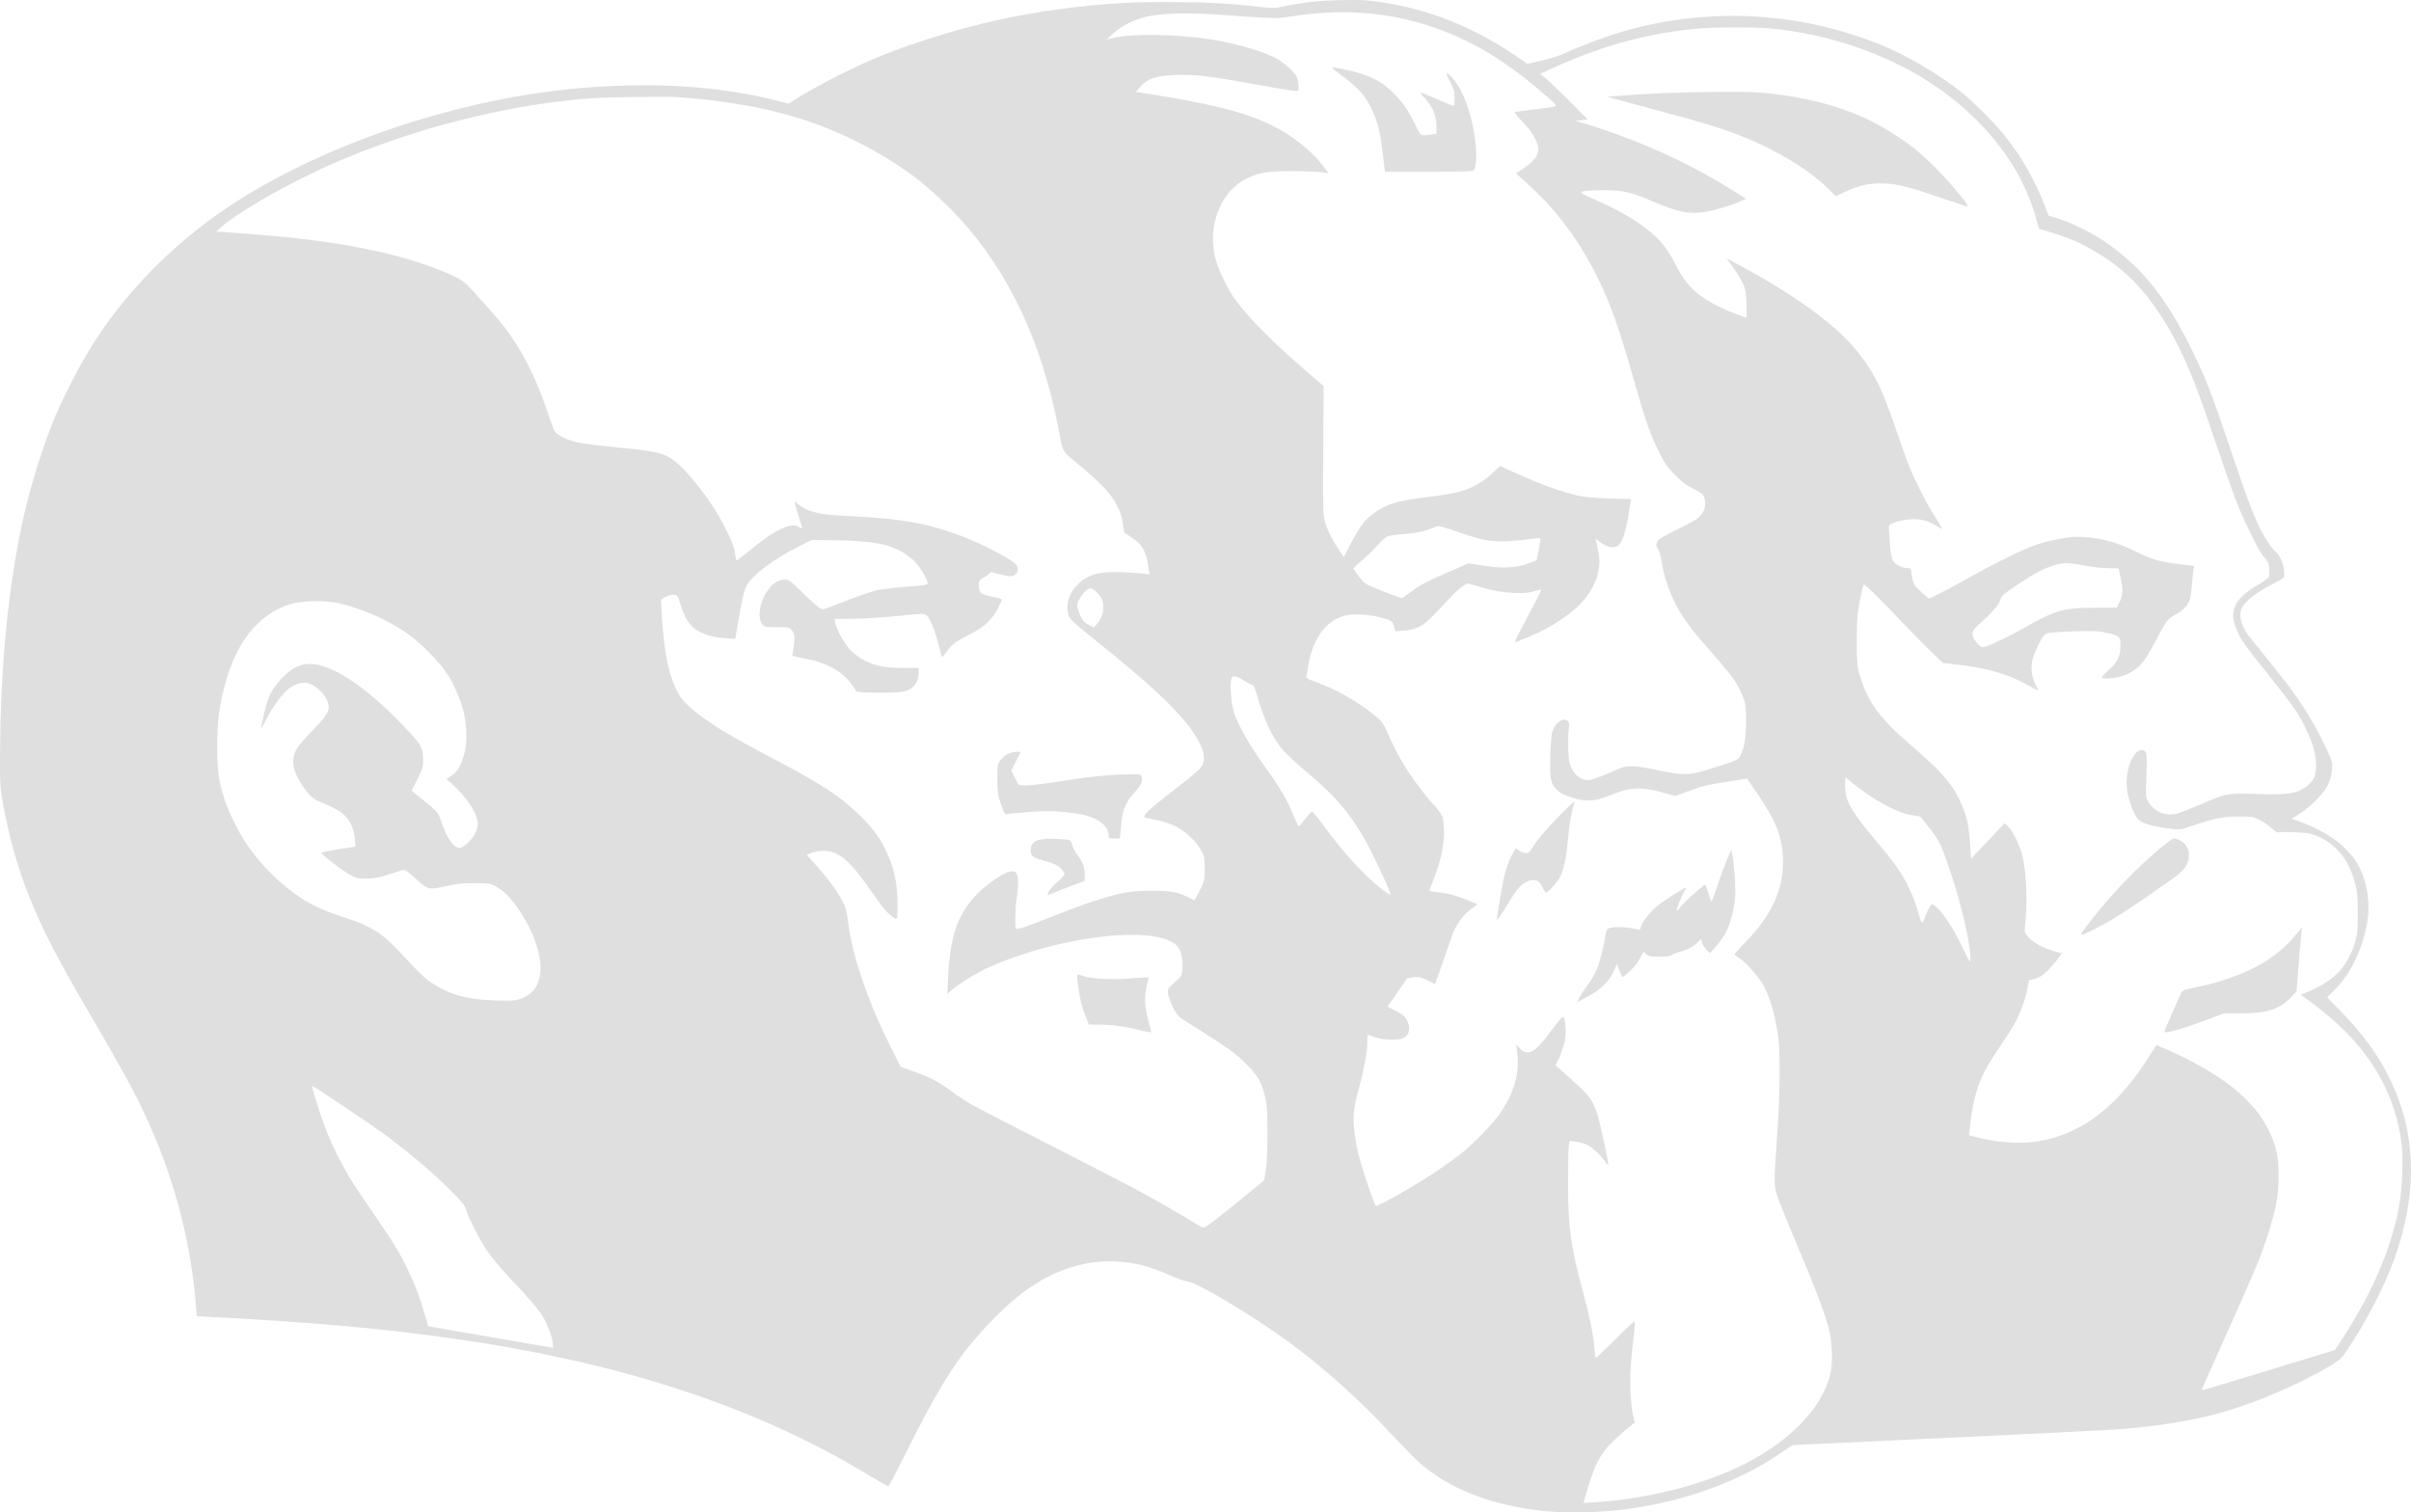 <svg width="526" height="330" viewBox="0 0 526 330" fill="none" xmlns="http://www.w3.org/2000/svg">
<path fill-rule="evenodd" clip-rule="evenodd" d="M297.763 0.05C309.42 1.122 320.355 5.151 330.654 12.169L333.258 13.944L336.547 13.174C338.356 12.75 340.571 12.041 341.469 11.599C344.118 10.294 350.359 7.936 353.855 6.921C363.933 3.992 374.6 2.896 384.842 3.737C393.751 4.469 401.966 6.411 410.275 9.751C415.797 11.97 423.114 16.261 427.821 20.04C430.475 22.171 435.072 26.756 437.19 29.386C438.163 30.594 439.656 32.632 440.507 33.915C442.398 36.765 444.86 41.563 446.047 44.712L446.93 47.054L448.887 47.648C451.764 48.522 456.194 50.694 459.184 52.699C462.128 54.672 465.859 57.927 468.012 60.401C471.64 64.572 474.567 69.082 477.678 75.303C481.093 82.13 482.292 85.193 486.889 98.827C490.065 108.249 491.196 111.312 492.751 114.711C493.781 116.96 495.929 120.207 496.544 120.443C496.739 120.519 497.196 121.175 497.558 121.901C498.239 123.267 498.589 125.493 498.207 126.033C498.087 126.202 497.188 126.744 496.208 127.237C492.431 129.136 489.992 130.981 489.163 132.566C488.36 134.103 488.832 136.349 490.405 138.471C490.803 139.009 492.686 141.363 494.588 143.703C498.843 148.939 500.907 151.695 502.707 154.545C504.677 157.662 506.042 160.158 507.564 163.421C508.816 166.107 508.88 166.354 508.746 168.02C508.656 169.14 508.335 170.332 507.865 171.296C506.975 173.117 504.287 175.858 501.801 177.48L500.003 178.652L502.075 179.409C505.508 180.662 509.012 182.668 511.024 184.533C512.043 185.478 513.344 186.955 513.914 187.815C516.323 191.448 517.286 196.874 516.377 201.692C515.335 207.212 512.773 212.5 509.581 215.716L507.709 217.603L510.801 220.794C515.713 225.865 518.837 230.189 521.436 235.513C525.723 244.295 526.989 253.742 525.237 263.865C523.984 271.106 521.713 277.464 517.577 285.31C515.659 288.948 513.049 293.278 511.412 295.537C510.693 296.529 509.806 297.207 507.524 298.505C499.001 303.356 489.469 307.167 480.858 309.168C475.255 310.471 468.244 311.449 460.987 311.941C458.725 312.094 442.074 312.915 423.984 313.765L391.092 315.311L387.94 317.42C379.285 323.213 368.341 327.245 356.282 329.086C349.496 330.122 341.021 330.294 335.177 329.516C323.653 327.98 314.656 324.102 308.489 318.013C307.33 316.869 304.49 313.92 302.176 311.46C295.954 304.843 288.293 298.042 281.18 292.821C273.259 287.007 260.749 279.566 258.896 279.566C258.489 279.566 256.744 278.935 255.019 278.164C250.94 276.341 247.457 275.454 243.629 275.263C240.148 275.089 237.514 275.406 234.036 276.416C226.821 278.512 220.235 283.396 212.578 292.328C207.833 297.864 203.851 304.474 197.308 317.672C195.5 321.32 193.91 324.304 193.775 324.304C193.641 324.304 191.728 323.209 189.526 321.869C165.274 307.123 135.922 297.413 99.866 292.211C83.822 289.896 69.081 288.562 46.384 287.37L42.925 287.189L42.742 284.818C41.789 272.415 38.668 259.673 33.695 247.892C30.516 240.359 28.013 235.639 19.414 220.966C16.583 216.136 12.998 209.713 11.447 206.694C5.918 195.932 2.747 186.759 0.715 175.649C0.009 171.792 -0.03 171.145 0.011 164.151C0.123 145.614 1.743 128.713 4.774 114.472C6.458 106.563 9.409 97.023 12.182 90.525C14.055 86.136 17.681 79.176 20.067 75.391C26.879 64.58 36.073 54.919 47.041 47.047C59.956 37.777 78.423 29.487 97.329 24.472C111.258 20.778 123.424 18.992 137.006 18.649C148.653 18.354 159.965 19.508 169.459 21.96L172.036 22.625L173.571 21.641C176.242 19.928 182.095 16.772 186.069 14.904C191.184 12.499 195.704 10.725 201.829 8.719C212.704 5.156 223.285 2.848 234.721 1.544C241.968 0.717 247.027 0.438 254.73 0.441C262.452 0.444 267.919 0.72 273.896 1.407C277.546 1.826 278.008 1.827 279.926 1.418C284.008 0.546 287.552 0.142 292.007 0.04C294.494 -0.017 297.084 -0.013 297.763 0.05ZM287.21 2.913C285.401 3.069 282.811 3.388 281.454 3.624C278.776 4.088 277.283 4.052 266.927 3.274C259.491 2.716 253.025 2.876 249.933 3.695C246.997 4.473 244.766 5.605 242.944 7.242L241.436 8.597L243.218 8.209C247.39 7.3 256.726 7.457 263.912 8.556C269.707 9.443 275.948 11.281 278.757 12.929C280.386 13.886 282.333 15.671 282.861 16.694C283.282 17.51 283.482 19.487 283.174 19.796C282.973 19.997 281.409 19.76 273.094 18.266C264.248 16.677 261.541 16.336 257.762 16.335C254.313 16.333 252.019 16.717 250.371 17.57C249.949 17.789 249.193 18.436 248.691 19.008L247.779 20.048L248.993 20.235C263.652 22.489 271.095 24.322 277.047 27.146C281.677 29.342 285.922 32.651 288.629 36.174L289.853 37.767L288.258 37.557C287.38 37.441 284.442 37.349 281.728 37.353C276.327 37.36 274.544 37.666 271.734 39.069C269.808 40.031 267.708 42.138 266.604 44.217C264.629 47.937 264.113 52.206 265.142 56.309C265.788 58.884 267.946 63.351 269.59 65.516C272.985 69.987 278.09 75.081 285.802 81.69L288.779 84.242L288.68 98.259C288.588 111.256 288.617 112.395 289.084 113.911C289.703 115.92 290.643 117.808 292.082 119.933L293.178 121.552L294.773 118.424C295.702 116.601 296.953 114.638 297.77 113.719C299.396 111.893 301.958 110.351 304.594 109.613C305.585 109.335 308.309 108.862 310.645 108.561C316.138 107.854 317.674 107.572 319.56 106.922C321.81 106.147 323.84 104.904 325.636 103.204C326.504 102.382 327.247 101.709 327.286 101.709C327.325 101.709 329.28 102.581 331.631 103.647C336.198 105.718 341.021 107.429 344.359 108.163C345.58 108.432 348.326 108.676 351.12 108.764L355.825 108.913L355.677 109.909C354.717 116.361 353.953 118.708 352.64 119.249C351.695 119.638 350.403 119.286 349.087 118.281L348.115 117.539L348.293 118.338C349.009 121.553 349.079 122.415 348.774 124.267C348.177 127.882 345.922 131.23 342.178 134.054C340.974 134.963 338.931 136.284 337.638 136.989C335.135 138.356 330.691 140.264 330.488 140.06C330.42 139.993 331.719 137.423 333.374 134.349C335.028 131.276 336.34 128.719 336.288 128.668C336.237 128.617 335.478 128.783 334.602 129.038C333.353 129.402 332.355 129.47 329.981 129.352C327.688 129.239 326.123 128.968 323.528 128.238L320.102 127.274L319.083 127.938C318.523 128.303 317.413 129.303 316.616 130.159C311.889 135.24 311.011 136.067 309.622 136.747C308.652 137.223 307.53 137.51 306.303 137.598L304.448 137.731L304.112 136.608C303.791 135.536 303.694 135.46 301.934 134.913C299.698 134.217 296.221 133.876 294.259 134.16C289.762 134.81 286.502 138.873 285.431 145.161C285.272 146.095 285.085 147.122 285.015 147.443C284.903 147.954 285.149 148.118 287.008 148.777C291.493 150.365 296.493 153.224 300.139 156.285C301.582 157.497 301.868 157.927 303.09 160.728C305.386 165.995 308.88 171.318 312.948 175.75C313.743 176.617 314.537 177.746 314.712 178.259C314.887 178.772 315.031 180.331 315.031 181.723C315.031 184.623 314.291 187.938 312.765 191.873C312.239 193.231 311.827 194.367 311.851 194.396C311.874 194.425 312.995 194.587 314.341 194.754C316.024 194.963 317.663 195.409 319.597 196.183L322.407 197.307L320.98 198.299C319.323 199.452 317.5 202.001 316.804 204.139C316.544 204.94 315.598 207.651 314.702 210.162L313.073 214.728L311.421 213.901C310.009 213.194 309.568 213.098 308.388 213.238C307.629 213.328 306.984 213.436 306.955 213.479C306.925 213.521 305.958 214.93 304.806 216.609L302.71 219.663L304.455 220.523C305.415 220.996 306.412 221.706 306.67 222.102C307.839 223.889 307.659 225.731 306.244 226.464C305.096 227.058 301.918 226.984 300.027 226.319C299.169 226.017 298.432 225.77 298.389 225.77C298.346 225.77 298.31 226.603 298.308 227.622C298.305 229.564 297.498 233.712 296.132 238.807C295.562 240.934 295.318 242.485 295.309 244.054C295.294 246.617 295.843 250.07 296.816 253.537C297.634 256.449 299.87 262.856 300.159 263.115C300.459 263.383 308.483 258.827 312.975 255.839C315.086 254.434 317.799 252.484 319.005 251.505C321.841 249.202 325.839 245.04 327.331 242.839C330.111 238.736 331.37 234.742 331.11 230.847C331.03 229.64 330.87 228.404 330.755 228.103C330.636 227.79 330.936 227.997 331.451 228.583C332.159 229.388 332.556 229.612 333.277 229.612C334.538 229.612 335.707 228.527 338.548 224.721C340.118 222.618 340.957 221.705 341.146 221.894C341.299 222.047 341.483 223.094 341.556 224.22C341.659 225.828 341.556 226.699 341.077 228.28C340.741 229.386 340.217 230.781 339.913 231.378L339.359 232.465L340.162 233.166C344.742 237.16 346.273 238.65 347.04 239.859C347.534 240.639 348.194 242.132 348.504 243.176C349.235 245.633 350.985 253.759 350.862 254.128C350.81 254.284 350.497 253.972 350.165 253.436C349.443 252.265 347.479 250.408 346.339 249.818C345.886 249.583 344.829 249.283 343.99 249.151L342.465 248.912L342.28 249.755C342.178 250.218 342.092 253.873 342.089 257.877C342.082 267.781 342.652 271.909 345.465 282.31C346.867 287.491 347.608 291.167 347.827 294.011C347.924 295.275 348.076 296.308 348.165 296.308C348.254 296.308 350.209 294.426 352.51 292.126C355.853 288.784 356.693 288.071 356.693 288.576C356.693 288.924 356.435 291.517 356.119 294.337C355.684 298.224 355.581 300.395 355.696 303.307C355.779 305.421 356.031 307.879 356.255 308.769L356.663 310.388L355.925 310.965C353.712 312.695 351.331 314.91 350.354 316.148C348.513 318.479 347.518 320.779 345.887 326.469L345.463 327.947L348.406 327.755C357.334 327.173 367.649 324.892 375.275 321.812C379.163 320.242 380.85 319.42 383.939 317.589C388.694 314.77 392.647 311.367 395.397 307.726C397.342 305.149 398.72 302.343 399.342 299.689C399.922 297.214 399.732 292.584 398.93 289.652C397.947 286.057 395.983 280.914 392.039 271.606C389.961 266.7 387.986 261.775 387.652 260.662C386.976 258.413 386.978 258.233 387.836 245.943C388.338 238.752 388.397 229.561 387.962 226.319C387.368 221.887 386.313 218.064 384.939 215.367C384.059 213.641 381.264 210.341 379.818 209.323C379.084 208.806 378.433 208.343 378.372 208.295C378.31 208.247 379.446 206.983 380.896 205.487C386.759 199.437 389.319 193.548 388.959 186.943C388.705 182.281 387.357 178.944 383.402 173.186L381.125 169.87L377.201 170.497C372.231 171.292 371.402 171.493 368.143 172.699L365.477 173.685L362.935 172.972C358.044 171.601 355.638 171.719 351.219 173.546C348.291 174.758 346.332 174.96 343.872 174.305C342.859 174.036 341.597 173.597 341.07 173.331C339.623 172.601 338.667 171.433 338.349 170.007C338.014 168.507 338.22 161.416 338.648 159.715C339.131 157.792 341.096 156.394 342.018 157.317C342.373 157.673 342.432 158.029 342.281 158.905C342 160.531 342.089 165.18 342.426 166.431C343.107 168.965 344.95 170.483 346.963 170.168C347.566 170.074 349.478 169.361 351.211 168.584C353.994 167.336 354.572 167.172 356.145 167.187C357.125 167.196 359.407 167.547 361.216 167.966C363.025 168.385 365.43 168.793 366.561 168.871C368.88 169.033 370.143 168.767 375.703 166.95C379.008 165.87 379.257 165.738 379.709 164.837C380.6 163.062 380.941 160.957 380.932 157.289C380.924 154.078 380.85 153.534 380.187 151.847C379.783 150.816 378.864 149.132 378.145 148.105C377.427 147.078 375.255 144.447 373.318 142.258C368.925 137.292 367.207 134.985 365.638 131.943C364.081 128.925 363.133 126.105 362.57 122.816C362.326 121.397 361.953 120.041 361.74 119.803C361.176 119.172 361.265 118.354 361.97 117.699C362.309 117.384 364.143 116.38 366.045 115.468C367.948 114.556 369.895 113.481 370.372 113.079C371.93 111.767 372.4 110.171 371.749 108.406C371.524 107.795 371 107.394 369.488 106.676C368.028 105.983 366.982 105.198 365.437 103.639C363.633 101.818 363.132 101.079 361.696 98.123C359.872 94.37 358.922 91.609 356.414 82.771C354.272 75.224 352.66 70.203 351.214 66.577C347.716 57.802 342.948 50.101 337.195 43.934C336.236 42.906 334.39 41.111 333.094 39.946L330.737 37.828L332.544 36.626C333.537 35.965 334.629 35.005 334.969 34.492C335.329 33.95 335.588 33.139 335.588 32.556C335.588 31.021 334.333 28.832 332.16 26.576C331.077 25.453 330.326 24.492 330.491 24.442C330.656 24.391 332.518 24.145 334.629 23.893C336.739 23.642 338.764 23.348 339.128 23.24C339.737 23.059 339.513 22.807 336.312 20.061C327.199 12.242 319.204 7.731 309.566 4.968C302.552 2.959 294.894 2.255 287.21 2.913ZM369.439 6.327C358.608 7.447 348.962 10.159 338.2 15.111L336.014 16.116L337.24 17.101C337.914 17.642 340.254 19.887 342.44 22.087L346.415 26.089L345.044 26.228L343.674 26.367L346.004 27.036C347.285 27.404 350.122 28.351 352.308 29.141C361.93 32.617 369.904 36.465 378.058 41.568L380.922 43.36L379.566 43.974C377.455 44.931 373.984 45.951 371.748 46.273C368.339 46.763 366.01 46.275 360.53 43.92C355.721 41.854 354.046 41.484 349.567 41.504C347.532 41.512 345.573 41.639 345.214 41.785C344.632 42.022 344.949 42.222 348.167 43.646C354.223 46.326 358.69 49.101 361.538 51.953C363.21 53.627 364.263 55.185 366.021 58.589C368.439 63.27 371.868 65.903 379.133 68.659C380.093 69.024 380.937 69.322 381.008 69.322C381.078 69.322 381.092 67.994 381.037 66.371C380.957 63.986 380.811 63.136 380.274 61.934C379.909 61.117 378.954 59.531 378.151 58.41L376.691 56.373L379.643 57.953C390.718 63.882 399.742 70.327 404.205 75.497C408.452 80.418 410.388 84.128 413.52 93.355C414.644 96.666 415.957 100.364 416.437 101.572C417.706 104.764 420.319 109.866 422.173 112.77C423.059 114.159 423.748 115.336 423.704 115.385C423.659 115.434 423.149 115.165 422.57 114.787C420.823 113.647 418.856 113.146 416.776 113.311C415.765 113.391 414.291 113.673 413.5 113.937C412.361 114.318 412.064 114.538 412.076 114.994C412.085 115.311 412.19 116.937 412.311 118.607C412.462 120.705 412.674 121.864 412.996 122.357C413.555 123.211 414.988 123.941 416.106 123.941C416.891 123.941 416.923 123.992 417.079 125.503C417.169 126.376 417.466 127.369 417.752 127.752C418.033 128.13 418.847 128.934 419.56 129.539L420.856 130.639L423.242 129.458C424.554 128.809 427.17 127.403 429.054 126.334C434.906 123.015 441.684 119.686 444.404 118.796C445.836 118.327 448.344 117.727 449.977 117.463C452.529 117.05 453.365 117.026 455.937 117.296C459.472 117.666 462.659 118.664 466.558 120.624C469.574 122.139 471.337 122.621 475.732 123.132L478.691 123.475L478.556 124.189C478.481 124.581 478.343 125.952 478.247 127.235C478.152 128.518 477.957 130.025 477.815 130.585C477.464 131.956 476.396 133.164 474.828 133.959C474.114 134.322 473.211 134.998 472.821 135.461C472.432 135.925 471.283 137.919 470.269 139.892C469.254 141.866 467.884 144.082 467.223 144.818C465.627 146.596 463.259 147.74 460.68 147.978C459.523 148.085 458.662 148.051 458.566 147.895C458.477 147.751 459.079 147.048 459.905 146.334C461.902 144.608 462.603 143.231 462.619 141.005C462.634 138.888 462.431 138.695 459.52 138.046C457.806 137.664 456.584 137.613 452.5 137.753C449.781 137.846 447.186 138.024 446.734 138.149C446.066 138.333 445.696 138.786 444.766 140.559C444.135 141.76 443.499 143.426 443.351 144.261C443.037 146.031 443.307 147.853 444.12 149.448C444.427 150.05 444.678 150.597 444.678 150.664C444.678 150.731 443.722 150.24 442.554 149.572C441.385 148.905 439.443 147.977 438.237 147.511C435.431 146.425 431.073 145.44 427.41 145.063C425.827 144.9 424.282 144.717 423.978 144.657C423.673 144.597 419.676 140.639 415.097 135.862C409.314 129.83 406.71 127.29 406.572 127.549C406.463 127.754 406.085 129.403 405.731 131.215C405.196 133.956 405.087 135.382 405.084 139.723C405.08 143.875 405.179 145.302 405.566 146.722C407.22 152.783 409.792 156.442 416.435 162.179C423.241 168.058 425.573 170.633 427.404 174.287C428.014 175.505 428.766 177.49 429.073 178.698C429.381 179.906 429.719 182.35 429.823 184.13L430.014 187.367L433.682 183.496L437.35 179.625L438.122 180.366C439.157 181.36 440.723 184.597 441.231 186.795C442.153 190.788 442.375 197.109 441.771 202.2C441.635 203.346 441.707 203.569 442.509 204.483C443.533 205.651 445.831 206.89 448.191 207.547L449.831 208.004L448.917 209.27C448.414 209.967 447.388 211.14 446.636 211.877C445.649 212.846 444.905 213.31 443.957 213.552L442.644 213.885L442.318 215.642C441.875 218.033 440.775 221.089 439.602 223.189C439.066 224.149 437.727 226.264 436.627 227.891C435.527 229.517 434.123 231.712 433.507 232.769C431.526 236.168 430.296 240.496 429.748 245.998L429.578 247.699L430.749 248.015C435.262 249.232 440.103 249.638 443.956 249.122C450.401 248.258 456.283 245.204 461.41 240.059C464.475 236.982 466.731 233.995 470.063 228.599L470.435 227.997L473.242 229.226C478.176 231.387 483.218 234.284 486.751 236.989C488.984 238.697 491.864 241.65 493.152 243.551C494.739 245.895 495.904 248.361 496.533 250.707C497.33 253.68 497.327 259.175 496.526 262.977C495.803 266.409 494.078 271.853 492.447 275.845C491.452 278.282 485.95 290.717 481.097 301.498C480.662 302.465 480.338 303.29 480.378 303.33C480.419 303.37 484.213 302.255 488.809 300.852C493.406 299.448 499.923 297.459 503.292 296.432L509.418 294.563L511.21 291.799C517.457 282.164 521.443 272.976 523.244 264.061C524.085 259.895 524.392 253.105 523.911 249.279C522.643 239.195 517.507 229.971 509.053 222.596C507.68 221.398 505.512 219.647 504.235 218.704L501.914 216.992L502.693 216.71C505.936 215.537 508.844 213.691 510.577 211.707C512.014 210.062 513.236 207.681 513.926 205.184C514.307 203.805 514.415 202.435 514.402 199.146C514.389 195.678 514.276 194.486 513.792 192.696C512.909 189.432 511.732 187.249 509.812 185.317C508.037 183.531 505.98 182.36 503.713 181.842C502.583 181.584 497.581 181.427 496.849 181.626C496.723 181.661 496.126 181.217 495.523 180.64C494.92 180.063 493.748 179.267 492.919 178.87C491.553 178.217 491.114 178.15 488.259 178.164C484.893 178.18 482.83 178.601 478.059 180.247C475.696 181.062 475.644 181.067 472.989 180.752C471.513 180.578 469.506 180.167 468.529 179.841C467.16 179.383 466.612 179.036 466.141 178.329C465.297 177.062 464.417 174.624 464.094 172.66C463.643 169.905 464.32 166.451 465.661 164.667C466.419 163.659 467.209 163.382 467.895 163.883C468.425 164.271 468.441 164.642 468.219 171.03C468.117 173.951 468.141 174.11 468.848 175.182C470.217 177.258 472.488 178.116 474.962 177.493C475.648 177.319 477.903 176.451 479.973 175.563C485.874 173.032 485.843 173.038 492.361 173.243C498.3 173.431 500.318 173.226 502.238 172.241C503.437 171.626 504.572 170.441 504.991 169.366C505.493 168.075 505.358 165.187 504.696 163.053C503.906 160.509 502.3 157.188 500.717 154.819C500.01 153.762 497.504 150.493 495.148 147.554C489.196 140.131 488.594 139.248 487.676 136.592C487.077 134.861 487.043 134.148 487.489 132.66C487.982 131.011 489.807 129.187 492.447 127.704C493.734 126.981 494.86 126.199 494.949 125.966C495.217 125.267 495.132 123.397 494.804 122.757C494.635 122.427 494.209 121.848 493.857 121.469C492.916 120.457 489.663 113.916 488.017 109.727C487.229 107.721 485.224 102.04 483.563 97.101C479.692 85.594 477.988 81.151 475.464 75.989C472.209 69.332 468.084 63.564 463.865 59.771C460.526 56.77 455.77 53.8 451.667 52.155C450.612 51.731 448.643 51.053 447.292 50.645L444.835 49.905L444.24 47.743C443.429 44.798 442.529 42.495 440.98 39.409C436.911 31.299 429.629 23.51 420.832 17.857C411.051 11.572 398.709 7.401 386.433 6.229C382.436 5.847 373.582 5.898 369.439 6.327ZM293.815 15.249C296.776 15.843 299.568 16.906 301.487 18.17C303.251 19.331 305.629 21.819 306.944 23.877C307.503 24.752 308.393 26.381 308.922 27.496C309.969 29.702 310.026 29.733 312.358 29.347L313.386 29.177V27.577C313.386 25.312 312.513 23.166 310.915 21.507C309.781 20.328 309.698 20.17 310.294 20.319C310.672 20.414 312.342 21.107 314.005 21.858C315.667 22.609 317.1 23.151 317.19 23.062C317.279 22.973 317.352 22.179 317.352 21.298C317.352 19.978 317.169 19.347 316.312 17.704C315.381 15.919 315.339 15.755 315.906 16.126C316.966 16.821 318.547 19.119 319.458 21.29C320.581 23.964 321.49 27.606 321.888 31.019C322.212 33.789 322.061 36.516 321.549 37.14C321.334 37.403 319.026 37.483 311.721 37.483H302.173L302.041 36.591C301.968 36.101 301.768 34.418 301.597 32.853C301.426 31.287 301.047 29.064 300.754 27.912C300.033 25.082 298.555 22.046 297.019 20.247C296.321 19.428 294.6 17.893 293.193 16.834C291.787 15.776 290.636 14.863 290.636 14.806C290.636 14.642 291.149 14.714 293.815 15.249ZM384.179 20.202C390.216 20.707 396.88 22.044 401.697 23.715C406.305 25.314 409.763 27.017 413.94 29.747C417.354 31.978 419.808 34.047 423.161 37.524C426.071 40.541 429.536 44.777 429.293 45.021C429.228 45.086 427.205 44.453 424.798 43.614C417.262 40.989 414.375 40.214 411.512 40.048C408.276 39.861 405.69 40.369 402.685 41.781L400.525 42.796L398.961 41.269C394.543 36.956 387.653 32.759 379.991 29.714C375.743 28.025 370.512 26.433 360.531 23.791C355.933 22.574 351.801 21.462 351.348 21.321C350.569 21.076 350.562 21.061 351.211 21.033C351.588 21.017 354.548 20.816 357.79 20.587C364.919 20.082 380.105 19.861 384.179 20.202ZM125.905 21.687C118.251 22.52 112.947 23.376 106.033 24.897C94.889 27.347 84.57 30.637 73.827 35.166C69.143 37.141 61.047 41.246 56.696 43.853C52.065 46.627 49.964 48.044 48.364 49.471L47.158 50.546L48.364 50.605C49.027 50.638 51.975 50.852 54.914 51.081C74.269 52.59 87.061 55.151 97.673 59.641C99.673 60.487 100.914 61.208 101.742 62.002C103.423 63.618 108.565 69.42 110.052 71.38C113.85 76.385 116.784 82.072 119.117 88.949C119.937 91.367 120.754 93.617 120.932 93.95C121.422 94.868 123.367 95.879 125.787 96.474C126.983 96.767 130.798 97.266 134.265 97.583C141.008 98.197 143.564 98.626 145.428 99.453C146.984 100.144 149.263 102.269 151.762 105.359C154.69 108.978 156.691 112.072 158.563 115.872C159.749 118.282 160.242 119.62 160.358 120.744C160.446 121.597 160.598 122.294 160.697 122.294C160.796 122.294 161.981 121.398 163.331 120.302C166.979 117.341 168.386 116.364 170.332 115.443C172.289 114.515 173.449 114.398 174.359 115.037C174.694 115.272 174.968 115.335 174.968 115.177C174.968 115.019 174.598 113.733 174.146 112.32C173.694 110.906 173.324 109.648 173.324 109.524C173.324 109.4 173.601 109.544 173.94 109.845C174.983 110.768 175.926 111.261 177.465 111.687C179.491 112.248 180.578 112.364 186.891 112.692C196.966 113.216 202.952 114.338 209.877 117C214.615 118.822 221.059 122.234 221.746 123.285C222.322 124.165 222.021 125.258 221.106 125.606C220.571 125.81 219.864 125.743 218.32 125.342L216.252 124.804L215.483 125.452C215.061 125.808 214.467 126.178 214.165 126.274C213.316 126.544 213.302 128.734 214.144 129.45C214.423 129.687 215.528 130.038 216.6 130.23C217.672 130.421 218.549 130.704 218.549 130.858C218.549 131.012 218.149 131.896 217.66 132.823C216.364 135.279 214.649 136.866 211.682 138.358C210.283 139.062 208.777 139.904 208.336 140.23C207.895 140.555 207.099 141.414 206.568 142.138C206.036 142.862 205.56 143.413 205.509 143.362C205.458 143.311 205.088 141.978 204.686 140.399C203.892 137.28 202.945 134.996 202.144 134.27C201.667 133.838 201.276 133.846 195.908 134.392C192.758 134.712 188.352 134.993 186.118 135.016L182.056 135.057L182.212 135.881C182.516 137.478 184.256 140.548 185.65 141.947C186.417 142.717 187.714 143.676 188.532 144.077C191.123 145.347 193.136 145.745 196.964 145.741L200.459 145.737L200.438 146.71C200.385 149.159 199.124 150.599 196.698 150.98C194.855 151.27 186.911 151.156 186.802 150.839C186.753 150.695 186.203 149.889 185.579 149.046C183.65 146.438 180.383 144.637 176.064 143.799C172.558 143.12 172.709 143.174 172.91 142.662C173.011 142.405 173.159 141.329 173.239 140.272C173.367 138.582 173.313 138.26 172.786 137.596C172.206 136.865 172.103 136.841 169.509 136.841C167.214 136.841 166.762 136.766 166.353 136.314C165.388 135.246 165.537 132.465 166.685 130.117C166.906 129.664 167.509 128.772 168.025 128.134C169.048 126.869 170.577 126.213 171.791 126.518C172.181 126.616 173.395 127.603 174.488 128.711C175.581 129.82 177.079 131.247 177.817 131.882C178.902 132.817 179.295 133.005 179.873 132.864C180.266 132.769 182.611 131.886 185.085 130.902C187.559 129.918 190.489 128.939 191.596 128.727C192.704 128.515 195.583 128.191 197.994 128.008C201.348 127.752 202.378 127.586 202.378 127.3C202.378 126.435 200.787 123.778 199.462 122.429C197.897 120.837 195.493 119.524 192.954 118.875C190.64 118.284 186.455 117.921 181.404 117.875L177.012 117.834L174.444 119.126C168.452 122.14 163.838 125.678 162.696 128.135C162.4 128.772 161.83 131.208 161.428 133.548C161.027 135.888 160.627 138.159 160.539 138.595L160.38 139.389L157.964 139.232C155.348 139.062 152.899 138.257 151.452 137.089C150.227 136.102 149.252 134.459 148.618 132.313C148.305 131.256 147.914 130.225 147.748 130.021C147.375 129.564 145.868 129.767 144.892 130.407L144.202 130.86L144.388 134.194C144.854 142.601 146.029 148.021 148.156 151.589C149.16 153.272 151.367 155.251 154.959 157.688C157.976 159.735 161.661 161.838 168.933 165.663C179.071 170.994 183.153 173.651 187.253 177.583C189.968 180.188 191.678 182.401 192.99 185.011C194.985 188.976 195.798 192.455 195.82 197.118C195.829 198.868 195.77 200.365 195.689 200.446C195.479 200.656 194.185 199.759 193.258 198.762C192.822 198.294 191.219 196.12 189.695 193.931C185.285 187.599 182.948 185.676 179.644 185.66C178.779 185.656 177.606 185.848 177.037 186.085L176.004 186.518L177.916 188.646C180.429 191.445 182.369 194.038 183.609 196.259C184.467 197.795 184.675 198.519 185.014 201.143C185.533 205.169 186.493 209.047 188.184 213.95C189.92 218.982 191.803 223.418 194.424 228.652L196.486 232.769L199.638 233.884C202.999 235.075 205.15 236.237 208.039 238.427C209.028 239.177 210.841 240.363 212.069 241.064C213.297 241.764 221.146 245.814 229.513 250.063C237.88 254.313 246.822 258.943 249.385 260.353C253.424 262.574 260.215 266.511 262.036 267.686C262.582 268.038 262.804 267.931 265.051 266.22C266.384 265.205 269.343 262.838 271.627 260.96L275.778 257.545L276.149 255.312C276.379 253.931 276.52 250.882 276.52 247.315C276.52 242.655 276.423 241.131 276.009 239.356C275.727 238.148 275.203 236.578 274.845 235.868C273.984 234.16 271.324 231.344 268.71 229.372C267.55 228.497 264.64 226.565 262.242 225.079C259.844 223.592 257.588 222.121 257.229 221.809C256.416 221.101 255.105 218.396 254.853 216.907C254.668 215.808 254.693 215.762 256.257 214.372C257.845 212.962 257.851 212.951 257.963 211.194C258.102 208.997 257.648 207.24 256.692 206.283C253.464 203.051 241.47 203.229 228.199 206.706C224.243 207.742 218.892 209.606 215.74 211.047C213.17 212.221 209.726 214.306 208.021 215.72L206.675 216.837L206.872 212.863C207.297 204.258 208.978 199.452 213.047 195.208C215.181 192.983 218.925 190.401 220.356 190.168C221.154 190.039 221.452 190.112 221.742 190.51C222.182 191.112 222.213 193.314 221.819 195.99C221.488 198.242 221.383 202.35 221.65 202.617C221.931 202.899 223.632 202.327 229.924 199.833C236.319 197.299 240.525 195.888 244.36 194.991C246.347 194.526 247.837 194.387 251.03 194.368C255.398 194.341 256.808 194.582 259.175 195.758C259.886 196.112 260.517 196.401 260.576 196.401C260.636 196.401 261.164 195.455 261.75 194.298C262.768 192.289 262.816 192.076 262.816 189.563C262.816 187.171 262.743 186.801 262.019 185.491C260.917 183.501 258.406 181.183 256.26 180.178C255.282 179.72 253.458 179.149 252.207 178.91C250.956 178.672 249.837 178.393 249.72 178.291C249.306 177.932 250.723 176.579 254.965 173.284C260.762 168.783 261.845 167.852 262.294 166.981C262.921 165.767 262.756 164.298 261.761 162.222C261.257 161.17 260.062 159.32 259.106 158.113C255.622 153.712 250.17 148.703 239.594 140.189C233.861 135.573 233.342 135.083 233.056 134.021C232.449 131.763 233.244 129.31 235.177 127.47C237.504 125.256 239.953 124.618 245.175 124.863C247.189 124.958 249.284 125.11 249.83 125.201L250.822 125.365L250.449 123.214C249.905 120.083 249.17 118.826 247.046 117.394L245.274 116.199L244.95 114.126C244.509 111.297 243.267 108.96 240.821 106.357C239.724 105.189 237.286 102.968 235.403 101.421C231.573 98.275 231.926 98.907 230.882 93.338C230.543 91.526 229.851 88.411 229.345 86.415C224.799 68.486 216.685 54.105 204.997 43.261C203.66 42.021 201.732 40.339 200.711 39.524C197.278 36.781 192.225 33.579 187.762 31.318C181.387 28.09 176.085 26.116 168.914 24.302C164.634 23.22 157.002 21.965 152.355 21.579C150.395 21.417 148.299 21.235 147.696 21.177C147.093 21.118 142.837 21.111 138.239 21.162C133.152 21.218 128.323 21.424 125.905 21.687ZM311.404 115.612C310.178 116.051 308.523 116.352 306.47 116.51C304.772 116.641 303.066 116.873 302.68 117.025C302.294 117.177 301.227 118.147 300.309 119.18C299.391 120.214 297.889 121.677 296.97 122.432C296.051 123.186 295.299 123.906 295.298 124.031C295.297 124.155 295.849 124.977 296.524 125.856C297.737 127.434 297.8 127.473 301.678 128.991C303.838 129.837 305.694 130.529 305.803 130.529C305.912 130.529 306.614 130.044 307.361 129.453C309.329 127.895 311.057 126.968 316.003 124.816L320.401 122.903L322.444 123.255C327.47 124.119 330.647 124.003 333.744 122.843L335.23 122.286L335.72 119.949C335.989 118.663 336.141 117.542 336.057 117.458C335.973 117.374 335.013 117.443 333.924 117.613C332.835 117.782 330.636 117.992 329.038 118.08C325.369 118.281 323.058 117.851 317.909 116.009C315.798 115.255 313.886 114.708 313.66 114.795C313.434 114.882 312.419 115.25 311.404 115.612ZM448.223 123.286C447.404 123.529 445.907 124.146 444.895 124.656C443.029 125.597 438.189 128.769 437.086 129.774C436.755 130.076 436.401 130.699 436.3 131.159C436.128 131.944 434.394 133.871 431.703 136.269C430.244 137.568 430.002 138.32 430.686 139.427C430.985 139.912 431.48 140.536 431.787 140.814C432.27 141.251 432.486 141.277 433.385 141.008C434.793 140.585 439.552 138.236 442.337 136.589C443.588 135.849 445.478 134.863 446.535 134.398C449.854 132.939 451.693 132.624 457.012 132.603L461.809 132.584L462.426 131.361C463.155 129.914 463.206 128.474 462.618 125.886L462.193 124.016L459.808 123.973C458.496 123.948 456.252 123.697 454.819 123.414C451.516 122.76 450.083 122.733 448.223 123.286ZM237.008 128.819C236.079 129.564 234.995 131.358 234.998 132.145C234.999 132.539 235.298 133.503 235.663 134.287C236.18 135.398 236.584 135.844 237.5 136.312L238.674 136.912L239.443 135.989C240.71 134.47 241.078 132.392 240.377 130.713C239.99 129.784 238.483 128.328 237.92 128.339C237.744 128.342 237.333 128.558 237.008 128.819ZM63.137 131.864C60.582 132.683 58.075 134.24 56.01 136.292C52.756 139.525 50.398 144.104 48.872 150.157C47.712 154.757 47.389 157.564 47.391 163.053C47.392 168.355 47.718 170.604 49.085 174.707C49.936 177.264 52.073 181.603 53.595 183.863C56.971 188.879 61.459 193.285 66.298 196.336C68.47 197.705 71.784 199.15 75.06 200.157C79.042 201.38 82.055 202.912 84.274 204.842C85.271 205.71 87.356 207.816 88.906 209.523C90.457 211.23 92.449 213.184 93.335 213.866C94.22 214.548 95.858 215.529 96.975 216.046C100.17 217.524 102.962 218.098 107.837 218.277C111.451 218.41 112.328 218.36 113.542 217.957C115.522 217.298 116.961 215.86 117.515 213.986C118.098 212.015 118.072 210.116 117.426 207.59C116.647 204.537 115.403 201.813 113.439 198.86C111.541 196.004 109.901 194.324 108.047 193.333C106.983 192.764 106.489 192.696 103.429 192.696C100.761 192.697 99.414 192.84 97.339 193.346C95.56 193.779 94.347 193.934 93.692 193.811C92.988 193.679 92.139 193.084 90.705 191.72C89.561 190.631 88.46 189.814 88.139 189.814C87.829 189.814 86.486 190.204 85.155 190.681C83.465 191.285 82.062 191.585 80.502 191.674C78.54 191.786 78.091 191.718 76.802 191.118C75.236 190.388 69.852 186.293 70.114 186.03C70.2 185.944 71.903 185.615 73.899 185.3L77.527 184.726L77.443 183.359C77.319 181.341 76.674 179.608 75.568 178.313C74.591 177.17 72.951 176.211 69.896 174.996C68.644 174.498 68.006 174.011 66.967 172.761C66.236 171.882 65.26 170.37 64.799 169.401C63.795 167.295 63.71 165.552 64.524 163.756C64.861 163.011 66.252 161.343 68.102 159.466C71.346 156.173 72.038 154.994 71.608 153.492C71.022 151.446 68.774 149.317 66.873 149.008C65.591 148.799 63.855 149.457 62.581 150.633C61.076 152.021 59.441 154.334 58.062 157.024C57.368 158.378 56.868 159.176 56.952 158.799C57.034 158.422 57.343 156.976 57.638 155.588C57.932 154.199 58.519 152.354 58.942 151.487C59.82 149.69 61.86 147.337 63.551 146.172C64.185 145.735 65.291 145.229 66.01 145.048C69.638 144.133 75.184 146.737 81.913 152.513C85.547 155.633 90.932 161.224 91.667 162.642C92.146 163.565 92.311 164.338 92.318 165.704C92.327 167.344 92.199 167.786 91.064 170.018L89.799 172.505L92.716 174.899C95.456 177.147 95.663 177.389 96.136 178.884C97.387 182.839 99.209 185.381 100.514 184.99C101.414 184.72 103.162 182.94 103.73 181.717C104.01 181.113 104.242 180.187 104.245 179.659C104.249 179.13 103.896 177.957 103.462 177.051C102.662 175.382 100.31 172.501 98.416 170.871L97.378 169.977L98.142 169.502C98.563 169.241 99.176 168.733 99.505 168.373C100.354 167.444 101.171 165.398 101.541 163.269C101.916 161.111 101.719 157.428 101.105 155.122C100.42 152.55 99.125 149.536 97.738 147.29C96.039 144.537 91.367 139.851 88.326 137.848C83.919 134.946 78.655 132.678 73.827 131.601C70.725 130.909 65.736 131.032 63.137 131.864ZM268.541 148.573C268.435 149.139 268.478 150.837 268.637 152.347C268.864 154.514 269.131 155.543 269.899 157.224C271.276 160.236 273.486 163.874 276.356 167.856C279.339 171.994 280.774 174.456 282.157 177.814C282.73 179.206 283.276 180.32 283.371 180.289C283.465 180.258 284.097 179.517 284.775 178.642C285.454 177.767 286.116 177.051 286.247 177.051C286.379 177.051 287.438 178.348 288.601 179.933C293.223 186.231 298.029 191.462 301.659 194.147C302.518 194.783 303.283 195.303 303.358 195.303C303.745 195.303 299.507 186.183 297.556 182.815C294.212 177.047 291.138 173.521 284.889 168.293C282.708 166.468 280.333 164.239 279.611 163.339C277.372 160.549 275.575 156.583 274.041 151.045C273.8 150.177 273.452 149.467 273.268 149.467C273.083 149.467 272.259 149.038 271.437 148.513C270.615 147.989 269.67 147.557 269.338 147.553C268.855 147.547 268.695 147.752 268.541 148.573ZM222.623 164.18C222.562 164.315 222.085 165.265 221.563 166.29L220.613 168.155L221.431 169.721L222.25 171.287L223.68 171.37C224.466 171.415 227.858 171.018 231.217 170.487C237.923 169.428 242.556 168.961 246.433 168.957C248.842 168.954 248.971 168.984 249.121 169.583C249.354 170.514 248.914 171.391 247.374 173.058C245.815 174.746 244.936 176.731 244.712 179.067C244.63 179.921 244.499 181.144 244.422 181.786L244.28 182.952H243.064C241.92 182.952 241.847 182.907 241.846 182.197C241.844 180.371 239.874 178.694 236.785 177.888C235.886 177.654 233.749 177.325 232.037 177.157C229.747 176.933 227.79 176.935 224.628 177.163C222.265 177.333 220.067 177.543 219.745 177.629C219.219 177.769 219.077 177.548 218.378 175.497C217.697 173.499 217.597 172.802 217.594 170.004C217.59 167.193 217.659 166.707 218.155 166.041C219.063 164.823 220.041 164.238 221.432 164.081C222.155 164 222.684 164.044 222.623 164.18ZM402.859 174.008C403.441 176.011 405.359 178.832 409.289 183.463C411.128 185.631 413.25 188.32 414.004 189.439C415.894 192.244 417.35 195.263 418.222 198.185C419.365 202.018 419.253 201.926 420.106 199.748C420.523 198.684 421.047 197.662 421.27 197.476C421.604 197.199 421.85 197.305 422.653 198.074C424.188 199.544 426.243 202.771 428.129 206.673C429.862 210.259 429.863 210.261 429.87 208.994C429.886 205.908 427.973 197.616 425.588 190.433C424.748 187.904 423.71 185.093 423.281 184.187C422.853 183.282 421.699 181.556 420.718 180.353L418.933 178.166L416.979 177.836C413.761 177.293 408.66 174.523 404.249 170.923L402.604 169.581L402.521 171.07C402.476 171.888 402.628 173.211 402.859 174.008ZM343.526 174.889C343.532 175.059 343.369 175.677 343.165 176.262C342.769 177.393 342.311 180.396 342.018 183.776C341.747 186.896 341.182 189.58 340.481 191.075C339.881 192.354 337.794 194.754 337.281 194.754C337.149 194.754 336.816 194.253 336.54 193.64C336.264 193.027 335.821 192.409 335.557 192.268C334.668 191.791 333.494 191.997 332.343 192.833C331.224 193.644 330.621 194.468 328.06 198.682C327.344 199.861 326.7 200.767 326.629 200.696C326.418 200.485 327.888 192.024 328.496 189.951C328.806 188.895 329.433 187.324 329.89 186.462C330.682 184.966 330.74 184.917 331.167 185.406C331.412 185.687 332.045 185.988 332.573 186.074C333.514 186.228 333.556 186.193 334.766 184.271C335.472 183.149 337.606 180.658 339.757 178.446C341.824 176.32 343.519 174.72 343.526 174.889ZM475.843 183.49C477.534 184.522 478.044 186.713 477.048 188.659C476.429 189.866 475.87 190.398 473.321 192.2C464.624 198.349 460.83 200.796 457.054 202.688C453.494 204.473 453.427 204.443 455.34 201.927C459.217 196.828 464.107 191.462 468.339 187.664C472.15 184.243 473.831 182.952 474.469 182.953C474.742 182.954 475.36 183.195 475.843 183.49ZM232.316 183.154C233.562 183.253 233.622 183.297 233.9 184.328C234.058 184.918 234.595 185.934 235.092 186.586C236.213 188.057 236.64 189.247 236.64 190.907V192.192L232.755 193.679C230.618 194.497 228.758 195.211 228.621 195.265C228.484 195.32 228.566 194.988 228.803 194.528C229.041 194.068 229.914 193.104 230.745 192.387C231.575 191.669 232.254 190.908 232.254 190.695C232.254 190.482 231.853 189.909 231.363 189.421C230.685 188.745 229.917 188.385 228.143 187.911C226.861 187.569 225.597 187.097 225.333 186.862C225.069 186.627 224.853 186.076 224.853 185.636C224.853 183.268 226.565 182.699 232.316 183.154ZM378.039 187.123C378.227 188.075 378.448 190.459 378.529 192.421C378.65 195.343 378.578 196.47 378.129 198.637C377.827 200.093 377.194 202.094 376.723 203.083C376.251 204.072 375.234 205.573 374.463 206.419L373.06 207.956L372.29 207.218C371.867 206.812 371.441 206.114 371.343 205.668L371.165 204.856L370.302 205.676C369.251 206.674 368.278 207.172 366.232 207.761C365.373 208.008 364.595 208.333 364.503 208.482C364.411 208.631 363.295 208.752 362.022 208.752C360.043 208.752 359.626 208.67 359.137 208.181C358.823 207.866 358.546 207.65 358.521 207.7C357.422 209.901 356.928 210.617 355.716 211.764C354.915 212.523 354.153 213.144 354.023 213.144C353.893 213.144 353.558 212.509 353.28 211.733L352.773 210.322L352.008 212.01C351.015 214.201 349.164 215.981 346.301 217.497L344.043 218.694L344.586 217.627C344.885 217.041 345.698 215.804 346.392 214.879C347.087 213.954 347.946 212.536 348.3 211.729C348.947 210.259 349.919 206.447 350.263 204.036C350.363 203.329 350.617 202.686 350.825 202.605C351.857 202.209 354.01 202.17 355.791 202.516L357.767 202.9L358.046 202.097C358.537 200.689 360.235 198.657 362.075 197.277C363.81 195.976 367.496 193.657 367.829 193.657C367.92 193.657 367.805 193.946 367.573 194.301C366.933 195.278 365.697 198.335 365.807 198.666C365.86 198.827 366.144 198.581 366.438 198.12C367.077 197.117 371.964 192.743 372.116 193.038C372.174 193.152 372.448 194.017 372.724 194.96C373 195.904 373.299 196.672 373.388 196.666C373.477 196.661 374.027 195.21 374.611 193.441C375.194 191.673 376.127 189.138 376.684 187.809L377.696 185.393L378.039 187.123ZM502.129 203.126C502.054 203.579 501.777 206.728 501.514 210.125L501.035 216.3L499.861 217.557C497.396 220.197 494.624 221.104 489.02 221.104H485.238L480.513 222.863C476.195 224.472 472.537 225.488 472.218 225.168C472.148 225.098 472.835 223.383 473.744 221.357C474.654 219.331 475.562 217.302 475.762 216.849C476.106 216.071 476.295 215.992 479.198 215.401C484.605 214.3 489.898 212.38 493.604 210.174C495.918 208.797 498.742 206.503 499.965 205.006C500.537 204.306 501.288 203.412 501.635 203.018L502.266 202.302L502.129 203.126ZM236.64 213.047C238.413 213.618 243.088 213.804 247.041 213.458C248.917 213.295 250.493 213.201 250.542 213.251C250.592 213.3 250.444 214.063 250.214 214.947C249.606 217.283 249.691 219.66 250.481 222.476C250.858 223.818 251.167 225.03 251.167 225.169C251.167 225.308 250.081 225.139 248.755 224.795C245.632 223.982 242.641 223.574 239.815 223.574H237.548L236.842 221.721C235.881 219.203 235.831 219.004 235.289 215.588C234.967 213.564 234.909 212.604 235.11 212.622C235.273 212.637 235.961 212.828 236.64 213.047ZM68.237 237.778C68.333 238.193 69.076 240.57 69.886 243.061C71.809 248.968 74.835 255.062 78.473 260.353C85.465 270.523 86.913 272.8 88.632 276.322C90.527 280.204 91.733 283.365 92.757 287.129C93.083 288.328 93.372 289.336 93.4 289.368C93.427 289.4 99.303 290.419 106.457 291.634C113.611 292.848 119.758 293.909 120.118 293.991C120.747 294.136 120.765 294.098 120.59 293C120.318 291.296 119.445 288.985 118.439 287.302C117.467 285.676 115.701 283.61 110.808 278.374C109.063 276.507 107.071 274.127 106.381 273.086C104.633 270.449 102.163 265.672 101.786 264.195C101.531 263.2 100.98 262.462 98.955 260.399C94.786 256.154 89.066 251.282 83.42 247.168C80.635 245.138 68.534 237.041 68.271 237.031C68.155 237.026 68.14 237.362 68.237 237.778Z" fill="#DFDFDF"/>
</svg>
